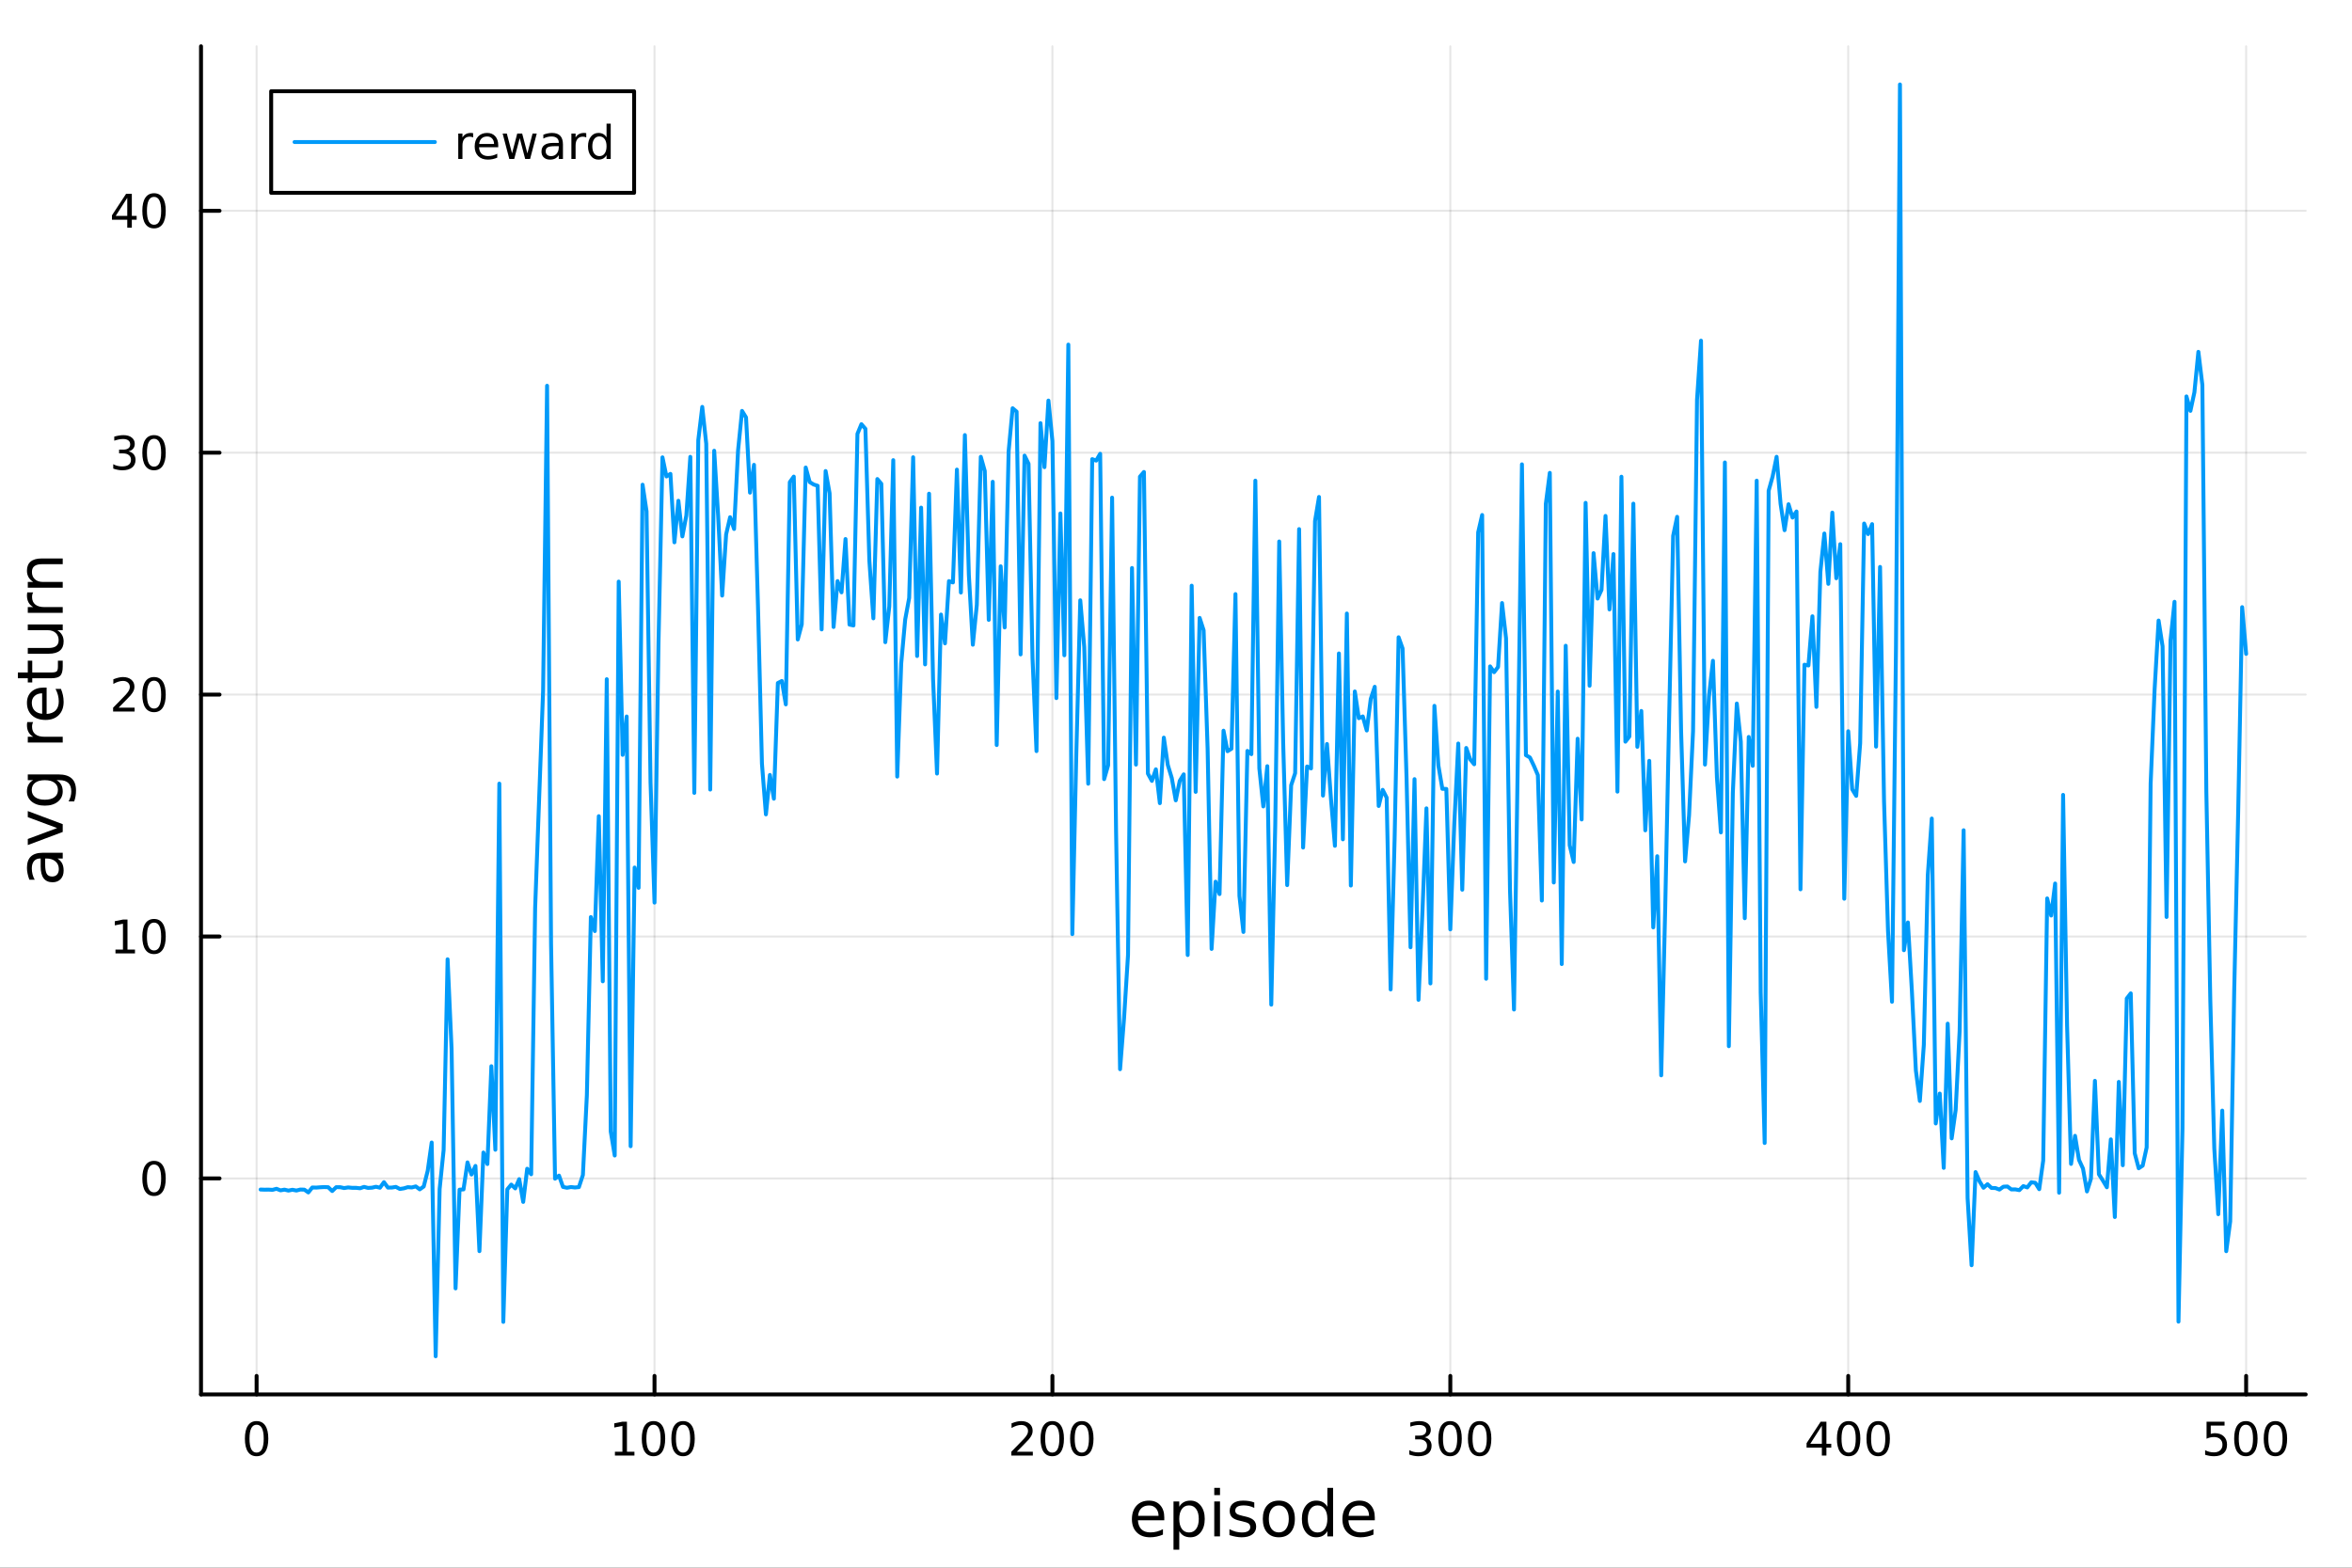 <svg xmlns="http://www.w3.org/2000/svg" xmlns:xlink="http://www.w3.org/1999/xlink" width="600" height="400" viewBox="0 0 2400 1600">
<rect x="0" y="0" width="2400" height="1600" fill="#333333" stroke="none"/>
<defs>
  <clipPath id="clip570">
    <rect x="0" y="0" width="2400" height="1600"></rect>
  </clipPath>
</defs>
<path clip-path="url(#clip570)" d="M0 1600 L2400 1600 L2400 0 L0 0  Z" fill="#ffffff" fill-rule="evenodd" fill-opacity="1"></path>
<defs>
  <clipPath id="clip571">
    <rect x="480" y="0" width="1681" height="1600"></rect>
  </clipPath>
</defs>
<path clip-path="url(#clip570)" d="M205.121 1423.18 L2352.76 1423.18 L2352.76 47.244 L205.121 47.244  Z" fill="#ffffff" fill-rule="evenodd" fill-opacity="1"></path>
<defs>
  <clipPath id="clip572">
    <rect x="205" y="47" width="2149" height="1377"></rect>
  </clipPath>
</defs>
<polyline clip-path="url(#clip572)" style="stroke:#000000; stroke-linecap:round; stroke-linejoin:round; stroke-width:2; stroke-opacity:0.1; fill:none" points="261.843,1423.18 261.843,47.244 "></polyline>
<polyline clip-path="url(#clip572)" style="stroke:#000000; stroke-linecap:round; stroke-linejoin:round; stroke-width:2; stroke-opacity:0.1; fill:none" points="667.869,1423.18 667.869,47.244 "></polyline>
<polyline clip-path="url(#clip572)" style="stroke:#000000; stroke-linecap:round; stroke-linejoin:round; stroke-width:2; stroke-opacity:0.1; fill:none" points="1073.9,1423.18 1073.9,47.244 "></polyline>
<polyline clip-path="url(#clip572)" style="stroke:#000000; stroke-linecap:round; stroke-linejoin:round; stroke-width:2; stroke-opacity:0.1; fill:none" points="1479.92,1423.18 1479.92,47.244 "></polyline>
<polyline clip-path="url(#clip572)" style="stroke:#000000; stroke-linecap:round; stroke-linejoin:round; stroke-width:2; stroke-opacity:0.1; fill:none" points="1885.95,1423.18 1885.95,47.244 "></polyline>
<polyline clip-path="url(#clip572)" style="stroke:#000000; stroke-linecap:round; stroke-linejoin:round; stroke-width:2; stroke-opacity:0.1; fill:none" points="2291.97,1423.18 2291.97,47.244 "></polyline>
<polyline clip-path="url(#clip570)" style="stroke:#000000; stroke-linecap:round; stroke-linejoin:round; stroke-width:4; stroke-opacity:1; fill:none" points="205.121,1423.18 2352.76,1423.18 "></polyline>
<polyline clip-path="url(#clip570)" style="stroke:#000000; stroke-linecap:round; stroke-linejoin:round; stroke-width:4; stroke-opacity:1; fill:none" points="261.843,1423.18 261.843,1404.28 "></polyline>
<polyline clip-path="url(#clip570)" style="stroke:#000000; stroke-linecap:round; stroke-linejoin:round; stroke-width:4; stroke-opacity:1; fill:none" points="667.869,1423.18 667.869,1404.28 "></polyline>
<polyline clip-path="url(#clip570)" style="stroke:#000000; stroke-linecap:round; stroke-linejoin:round; stroke-width:4; stroke-opacity:1; fill:none" points="1073.9,1423.18 1073.9,1404.28 "></polyline>
<polyline clip-path="url(#clip570)" style="stroke:#000000; stroke-linecap:round; stroke-linejoin:round; stroke-width:4; stroke-opacity:1; fill:none" points="1479.92,1423.18 1479.92,1404.28 "></polyline>
<polyline clip-path="url(#clip570)" style="stroke:#000000; stroke-linecap:round; stroke-linejoin:round; stroke-width:4; stroke-opacity:1; fill:none" points="1885.95,1423.18 1885.95,1404.28 "></polyline>
<polyline clip-path="url(#clip570)" style="stroke:#000000; stroke-linecap:round; stroke-linejoin:round; stroke-width:4; stroke-opacity:1; fill:none" points="2291.97,1423.18 2291.97,1404.28 "></polyline>
<path clip-path="url(#clip570)" d="M261.843 1454.1 Q258.232 1454.1 256.403 1457.66 Q254.598 1461.2 254.598 1468.33 Q254.598 1475.44 256.403 1479.01 Q258.232 1482.55 261.843 1482.55 Q265.477 1482.55 267.283 1479.01 Q269.111 1475.44 269.111 1468.33 Q269.111 1461.2 267.283 1457.66 Q265.477 1454.1 261.843 1454.1 M261.843 1450.39 Q267.653 1450.39 270.709 1455 Q273.787 1459.58 273.787 1468.33 Q273.787 1477.06 270.709 1481.67 Q267.653 1486.25 261.843 1486.25 Q256.033 1486.25 252.954 1481.67 Q249.898 1477.06 249.898 1468.33 Q249.898 1459.58 252.954 1455 Q256.033 1450.39 261.843 1450.39 Z" fill="#000000" fill-rule="nonzero" fill-opacity="1"></path><path clip-path="url(#clip570)" d="M627.476 1481.64 L635.115 1481.64 L635.115 1455.28 L626.804 1456.95 L626.804 1452.69 L635.068 1451.02 L639.744 1451.02 L639.744 1481.64 L647.383 1481.64 L647.383 1485.58 L627.476 1485.58 L627.476 1481.64 Z" fill="#000000" fill-rule="nonzero" fill-opacity="1"></path><path clip-path="url(#clip570)" d="M666.827 1454.1 Q663.216 1454.1 661.388 1457.66 Q659.582 1461.2 659.582 1468.33 Q659.582 1475.44 661.388 1479.01 Q663.216 1482.55 666.827 1482.55 Q670.462 1482.55 672.267 1479.01 Q674.096 1475.44 674.096 1468.33 Q674.096 1461.2 672.267 1457.66 Q670.462 1454.1 666.827 1454.1 M666.827 1450.39 Q672.638 1450.39 675.693 1455 Q678.772 1459.58 678.772 1468.33 Q678.772 1477.06 675.693 1481.67 Q672.638 1486.25 666.827 1486.25 Q661.017 1486.25 657.939 1481.67 Q654.883 1477.06 654.883 1468.33 Q654.883 1459.58 657.939 1455 Q661.017 1450.39 666.827 1450.39 Z" fill="#000000" fill-rule="nonzero" fill-opacity="1"></path><path clip-path="url(#clip570)" d="M696.989 1454.1 Q693.378 1454.1 691.549 1457.66 Q689.744 1461.2 689.744 1468.33 Q689.744 1475.44 691.549 1479.01 Q693.378 1482.55 696.989 1482.55 Q700.623 1482.55 702.429 1479.01 Q704.258 1475.44 704.258 1468.33 Q704.258 1461.2 702.429 1457.66 Q700.623 1454.1 696.989 1454.1 M696.989 1450.39 Q702.799 1450.39 705.855 1455 Q708.934 1459.58 708.934 1468.33 Q708.934 1477.06 705.855 1481.67 Q702.799 1486.25 696.989 1486.25 Q691.179 1486.25 688.1 1481.67 Q685.045 1477.06 685.045 1468.33 Q685.045 1459.58 688.1 1455 Q691.179 1450.39 696.989 1450.39 Z" fill="#000000" fill-rule="nonzero" fill-opacity="1"></path><path clip-path="url(#clip570)" d="M1037.59 1481.64 L1053.91 1481.64 L1053.91 1485.58 L1031.96 1485.58 L1031.96 1481.64 Q1034.62 1478.89 1039.21 1474.26 Q1043.81 1469.61 1044.99 1468.27 Q1047.24 1465.74 1048.12 1464.01 Q1049.02 1462.25 1049.02 1460.56 Q1049.02 1457.8 1047.08 1456.07 Q1045.16 1454.33 1042.06 1454.33 Q1039.86 1454.33 1037.4 1455.09 Q1034.97 1455.86 1032.19 1457.41 L1032.19 1452.69 Q1035.02 1451.55 1037.47 1450.97 Q1039.93 1450.39 1041.96 1450.39 Q1047.33 1450.39 1050.53 1453.08 Q1053.72 1455.77 1053.72 1460.26 Q1053.72 1462.39 1052.91 1464.31 Q1052.12 1466.2 1050.02 1468.8 Q1049.44 1469.47 1046.34 1472.69 Q1043.24 1475.88 1037.59 1481.64 Z" fill="#000000" fill-rule="nonzero" fill-opacity="1"></path><path clip-path="url(#clip570)" d="M1073.72 1454.1 Q1070.11 1454.1 1068.28 1457.66 Q1066.48 1461.2 1066.48 1468.33 Q1066.48 1475.44 1068.28 1479.01 Q1070.11 1482.55 1073.72 1482.55 Q1077.36 1482.55 1079.16 1479.01 Q1080.99 1475.44 1080.99 1468.33 Q1080.99 1461.2 1079.16 1457.66 Q1077.36 1454.1 1073.72 1454.1 M1073.72 1450.39 Q1079.53 1450.39 1082.59 1455 Q1085.67 1459.58 1085.67 1468.33 Q1085.67 1477.06 1082.59 1481.67 Q1079.53 1486.25 1073.72 1486.25 Q1067.91 1486.25 1064.83 1481.67 Q1061.78 1477.06 1061.78 1468.33 Q1061.78 1459.58 1064.83 1455 Q1067.91 1450.39 1073.72 1450.39 Z" fill="#000000" fill-rule="nonzero" fill-opacity="1"></path><path clip-path="url(#clip570)" d="M1103.88 1454.1 Q1100.27 1454.1 1098.44 1457.66 Q1096.64 1461.2 1096.64 1468.33 Q1096.64 1475.44 1098.44 1479.01 Q1100.27 1482.55 1103.88 1482.55 Q1107.52 1482.55 1109.32 1479.01 Q1111.15 1475.44 1111.15 1468.33 Q1111.15 1461.2 1109.32 1457.66 Q1107.52 1454.1 1103.88 1454.1 M1103.88 1450.39 Q1109.69 1450.39 1112.75 1455 Q1115.83 1459.58 1115.83 1468.33 Q1115.83 1477.06 1112.75 1481.67 Q1109.69 1486.25 1103.88 1486.25 Q1098.07 1486.25 1094.99 1481.67 Q1091.94 1477.06 1091.94 1468.33 Q1091.94 1459.58 1094.99 1455 Q1098.07 1450.39 1103.88 1450.39 Z" fill="#000000" fill-rule="nonzero" fill-opacity="1"></path><path clip-path="url(#clip570)" d="M1453.68 1466.95 Q1457.04 1467.66 1458.91 1469.93 Q1460.81 1472.2 1460.81 1475.53 Q1460.81 1480.65 1457.29 1483.45 Q1453.78 1486.25 1447.29 1486.25 Q1445.12 1486.25 1442.8 1485.81 Q1440.51 1485.39 1438.06 1484.54 L1438.06 1480.02 Q1440 1481.16 1442.32 1481.74 Q1444.63 1482.32 1447.16 1482.32 Q1451.55 1482.32 1453.85 1480.58 Q1456.16 1478.84 1456.16 1475.53 Q1456.16 1472.48 1454.01 1470.77 Q1451.88 1469.03 1448.06 1469.03 L1444.03 1469.03 L1444.03 1465.19 L1448.24 1465.19 Q1451.69 1465.19 1453.52 1463.82 Q1455.35 1462.43 1455.35 1459.84 Q1455.35 1457.18 1453.45 1455.77 Q1451.58 1454.33 1448.06 1454.33 Q1446.14 1454.33 1443.94 1454.75 Q1441.74 1455.16 1439.1 1456.04 L1439.1 1451.88 Q1441.76 1451.14 1444.08 1450.77 Q1446.41 1450.39 1448.47 1450.39 Q1453.8 1450.39 1456.9 1452.83 Q1460 1455.23 1460 1459.35 Q1460 1462.22 1458.36 1464.21 Q1456.72 1466.18 1453.68 1466.95 Z" fill="#000000" fill-rule="nonzero" fill-opacity="1"></path><path clip-path="url(#clip570)" d="M1479.68 1454.1 Q1476.07 1454.1 1474.24 1457.66 Q1472.43 1461.2 1472.43 1468.33 Q1472.43 1475.44 1474.24 1479.01 Q1476.07 1482.55 1479.68 1482.55 Q1483.31 1482.55 1485.12 1479.01 Q1486.95 1475.44 1486.95 1468.33 Q1486.95 1461.2 1485.12 1457.66 Q1483.31 1454.1 1479.68 1454.1 M1479.68 1450.39 Q1485.49 1450.39 1488.54 1455 Q1491.62 1459.58 1491.62 1468.33 Q1491.62 1477.06 1488.54 1481.67 Q1485.49 1486.25 1479.68 1486.25 Q1473.87 1486.25 1470.79 1481.67 Q1467.73 1477.06 1467.73 1468.33 Q1467.73 1459.58 1470.79 1455 Q1473.87 1450.39 1479.68 1450.39 Z" fill="#000000" fill-rule="nonzero" fill-opacity="1"></path><path clip-path="url(#clip570)" d="M1509.84 1454.1 Q1506.23 1454.1 1504.4 1457.66 Q1502.59 1461.2 1502.59 1468.33 Q1502.59 1475.44 1504.4 1479.01 Q1506.23 1482.55 1509.84 1482.55 Q1513.47 1482.55 1515.28 1479.01 Q1517.11 1475.44 1517.11 1468.33 Q1517.11 1461.2 1515.28 1457.66 Q1513.47 1454.1 1509.84 1454.1 M1509.84 1450.39 Q1515.65 1450.39 1518.71 1455 Q1521.78 1459.58 1521.78 1468.33 Q1521.78 1477.06 1518.71 1481.67 Q1515.65 1486.25 1509.84 1486.25 Q1504.03 1486.25 1500.95 1481.67 Q1497.9 1477.06 1497.9 1468.33 Q1497.9 1459.58 1500.95 1455 Q1504.03 1450.39 1509.84 1450.39 Z" fill="#000000" fill-rule="nonzero" fill-opacity="1"></path><path clip-path="url(#clip570)" d="M1859.04 1455.09 L1847.23 1473.54 L1859.04 1473.54 L1859.04 1455.09 M1857.81 1451.02 L1863.69 1451.02 L1863.69 1473.54 L1868.62 1473.54 L1868.62 1477.43 L1863.69 1477.43 L1863.69 1485.58 L1859.04 1485.58 L1859.04 1477.43 L1843.44 1477.43 L1843.44 1472.92 L1857.81 1451.02 Z" fill="#000000" fill-rule="nonzero" fill-opacity="1"></path><path clip-path="url(#clip570)" d="M1886.35 1454.1 Q1882.74 1454.1 1880.91 1457.66 Q1879.11 1461.2 1879.11 1468.33 Q1879.11 1475.44 1880.91 1479.01 Q1882.74 1482.55 1886.35 1482.55 Q1889.99 1482.55 1891.79 1479.01 Q1893.62 1475.44 1893.62 1468.33 Q1893.62 1461.2 1891.79 1457.66 Q1889.99 1454.1 1886.35 1454.1 M1886.35 1450.39 Q1892.16 1450.39 1895.22 1455 Q1898.3 1459.58 1898.3 1468.33 Q1898.3 1477.06 1895.22 1481.67 Q1892.16 1486.25 1886.35 1486.25 Q1880.54 1486.25 1877.46 1481.67 Q1874.41 1477.06 1874.41 1468.33 Q1874.41 1459.58 1877.46 1455 Q1880.54 1450.39 1886.35 1450.39 Z" fill="#000000" fill-rule="nonzero" fill-opacity="1"></path><path clip-path="url(#clip570)" d="M1916.51 1454.1 Q1912.9 1454.1 1911.07 1457.66 Q1909.27 1461.2 1909.27 1468.33 Q1909.27 1475.44 1911.07 1479.01 Q1912.9 1482.55 1916.51 1482.55 Q1920.15 1482.55 1921.95 1479.01 Q1923.78 1475.44 1923.78 1468.33 Q1923.78 1461.2 1921.95 1457.66 Q1920.15 1454.1 1916.51 1454.1 M1916.51 1450.39 Q1922.32 1450.39 1925.38 1455 Q1928.46 1459.58 1928.46 1468.33 Q1928.46 1477.06 1925.38 1481.67 Q1922.32 1486.25 1916.51 1486.25 Q1910.7 1486.25 1907.63 1481.67 Q1904.57 1477.06 1904.57 1468.33 Q1904.57 1459.58 1907.63 1455 Q1910.7 1450.39 1916.51 1450.39 Z" fill="#000000" fill-rule="nonzero" fill-opacity="1"></path><path clip-path="url(#clip570)" d="M2251.59 1451.02 L2269.95 1451.02 L2269.95 1454.96 L2255.87 1454.96 L2255.87 1463.43 Q2256.89 1463.08 2257.91 1462.92 Q2258.93 1462.73 2259.95 1462.73 Q2265.74 1462.73 2269.12 1465.9 Q2272.49 1469.08 2272.49 1474.49 Q2272.49 1480.07 2269.02 1483.17 Q2265.55 1486.25 2259.23 1486.25 Q2257.05 1486.25 2254.79 1485.88 Q2252.54 1485.51 2250.13 1484.77 L2250.13 1480.07 Q2252.22 1481.2 2254.44 1481.76 Q2256.66 1482.32 2259.14 1482.32 Q2263.14 1482.32 2265.48 1480.21 Q2267.82 1478.1 2267.82 1474.49 Q2267.82 1470.88 2265.48 1468.77 Q2263.14 1466.67 2259.14 1466.67 Q2257.26 1466.67 2255.39 1467.08 Q2253.54 1467.5 2251.59 1468.38 L2251.59 1451.02 Z" fill="#000000" fill-rule="nonzero" fill-opacity="1"></path><path clip-path="url(#clip570)" d="M2291.71 1454.1 Q2288.1 1454.1 2286.27 1457.66 Q2284.46 1461.2 2284.46 1468.33 Q2284.46 1475.44 2286.27 1479.01 Q2288.1 1482.55 2291.71 1482.55 Q2295.34 1482.55 2297.15 1479.01 Q2298.98 1475.44 2298.98 1468.33 Q2298.98 1461.2 2297.15 1457.66 Q2295.34 1454.1 2291.71 1454.1 M2291.71 1450.39 Q2297.52 1450.39 2300.57 1455 Q2303.65 1459.58 2303.65 1468.33 Q2303.65 1477.06 2300.57 1481.67 Q2297.52 1486.25 2291.71 1486.25 Q2285.9 1486.25 2282.82 1481.67 Q2279.76 1477.06 2279.76 1468.33 Q2279.76 1459.58 2282.82 1455 Q2285.9 1450.39 2291.71 1450.39 Z" fill="#000000" fill-rule="nonzero" fill-opacity="1"></path><path clip-path="url(#clip570)" d="M2321.87 1454.1 Q2318.26 1454.1 2316.43 1457.66 Q2314.62 1461.2 2314.62 1468.33 Q2314.62 1475.44 2316.43 1479.01 Q2318.26 1482.55 2321.87 1482.55 Q2325.5 1482.55 2327.31 1479.01 Q2329.14 1475.44 2329.14 1468.33 Q2329.14 1461.2 2327.31 1457.66 Q2325.5 1454.1 2321.87 1454.1 M2321.87 1450.39 Q2327.68 1450.39 2330.74 1455 Q2333.81 1459.58 2333.81 1468.33 Q2333.81 1477.06 2330.74 1481.67 Q2327.68 1486.25 2321.87 1486.25 Q2316.06 1486.25 2312.98 1481.67 Q2309.93 1477.06 2309.93 1468.33 Q2309.93 1459.58 2312.98 1455 Q2316.06 1450.39 2321.87 1450.39 Z" fill="#000000" fill-rule="nonzero" fill-opacity="1"></path><path clip-path="url(#clip570)" d="M1188.05 1548.76 L1188.05 1551.62 L1161.13 1551.62 Q1161.51 1557.67 1164.75 1560.85 Q1168.03 1564 1173.86 1564 Q1177.23 1564 1180.38 1563.17 Q1183.56 1562.35 1186.68 1560.69 L1186.68 1566.23 Q1183.53 1567.57 1180.22 1568.27 Q1176.91 1568.97 1173.51 1568.97 Q1164.98 1568.97 1159.98 1564 Q1155.01 1559.04 1155.01 1550.57 Q1155.01 1541.82 1159.72 1536.69 Q1164.47 1531.54 1172.49 1531.54 Q1179.68 1531.54 1183.85 1536.18 Q1188.05 1540.8 1188.05 1548.76 M1182.2 1547.04 Q1182.13 1542.23 1179.49 1539.37 Q1176.88 1536.5 1172.55 1536.5 Q1167.65 1536.5 1164.69 1539.27 Q1161.76 1542.04 1161.32 1547.07 L1182.2 1547.04 Z" fill="#000000" fill-rule="nonzero" fill-opacity="1"></path><path clip-path="url(#clip570)" d="M1203.33 1562.7 L1203.33 1581.6 L1197.44 1581.6 L1197.44 1532.4 L1203.33 1532.4 L1203.33 1537.81 Q1205.18 1534.62 1207.98 1533.1 Q1210.81 1531.54 1214.72 1531.54 Q1221.22 1531.54 1225.26 1536.69 Q1229.33 1541.85 1229.33 1550.25 Q1229.33 1558.65 1225.26 1563.81 Q1221.22 1568.97 1214.72 1568.97 Q1210.81 1568.97 1207.98 1567.44 Q1205.18 1565.88 1203.33 1562.7 M1223.25 1550.25 Q1223.25 1543.79 1220.58 1540.13 Q1217.94 1536.44 1213.29 1536.44 Q1208.65 1536.44 1205.97 1540.13 Q1203.33 1543.79 1203.33 1550.25 Q1203.33 1556.71 1205.97 1560.4 Q1208.65 1564.07 1213.29 1564.07 Q1217.94 1564.07 1220.58 1560.4 Q1223.25 1556.71 1223.25 1550.25 Z" fill="#000000" fill-rule="nonzero" fill-opacity="1"></path><path clip-path="url(#clip570)" d="M1239.04 1532.4 L1244.9 1532.4 L1244.9 1568.04 L1239.04 1568.04 L1239.04 1532.4 M1239.04 1518.52 L1244.9 1518.52 L1244.9 1525.93 L1239.04 1525.93 L1239.04 1518.52 Z" fill="#000000" fill-rule="nonzero" fill-opacity="1"></path><path clip-path="url(#clip570)" d="M1279.88 1533.45 L1279.88 1538.98 Q1277.39 1537.71 1274.72 1537.07 Q1272.05 1536.44 1269.18 1536.44 Q1264.82 1536.44 1262.63 1537.77 Q1260.46 1539.11 1260.46 1541.79 Q1260.46 1543.82 1262.02 1545 Q1263.58 1546.15 1268.29 1547.2 L1270.3 1547.64 Q1276.54 1548.98 1279.15 1551.43 Q1281.79 1553.85 1281.79 1558.21 Q1281.79 1563.17 1277.84 1566.07 Q1273.93 1568.97 1267.05 1568.97 Q1264.19 1568.97 1261.07 1568.39 Q1257.98 1567.85 1254.54 1566.74 L1254.54 1560.69 Q1257.79 1562.38 1260.94 1563.24 Q1264.09 1564.07 1267.18 1564.07 Q1271.32 1564.07 1273.54 1562.66 Q1275.77 1561.23 1275.77 1558.65 Q1275.77 1556.27 1274.15 1554.99 Q1272.56 1553.72 1267.11 1552.54 L1265.08 1552.07 Q1259.63 1550.92 1257.22 1548.56 Q1254.8 1546.18 1254.8 1542.04 Q1254.8 1537.01 1258.36 1534.27 Q1261.93 1531.54 1268.48 1531.54 Q1271.73 1531.54 1274.59 1532.01 Q1277.46 1532.49 1279.88 1533.45 Z" fill="#000000" fill-rule="nonzero" fill-opacity="1"></path><path clip-path="url(#clip570)" d="M1304.93 1536.5 Q1300.22 1536.5 1297.48 1540.19 Q1294.74 1543.85 1294.74 1550.25 Q1294.74 1556.65 1297.45 1560.34 Q1300.18 1564 1304.93 1564 Q1309.61 1564 1312.34 1560.31 Q1315.08 1556.62 1315.08 1550.25 Q1315.08 1543.92 1312.34 1540.23 Q1309.61 1536.5 1304.93 1536.5 M1304.93 1531.54 Q1312.57 1531.54 1316.93 1536.5 Q1321.29 1541.47 1321.29 1550.25 Q1321.29 1559 1316.93 1564 Q1312.57 1568.97 1304.93 1568.97 Q1297.26 1568.97 1292.9 1564 Q1288.57 1559 1288.57 1550.25 Q1288.57 1541.47 1292.9 1536.5 Q1297.26 1531.54 1304.93 1531.54 Z" fill="#000000" fill-rule="nonzero" fill-opacity="1"></path><path clip-path="url(#clip570)" d="M1354.45 1537.81 L1354.45 1518.52 L1360.31 1518.52 L1360.31 1568.04 L1354.45 1568.04 L1354.45 1562.7 Q1352.61 1565.88 1349.77 1567.44 Q1346.97 1568.97 1343.03 1568.97 Q1336.56 1568.97 1332.49 1563.81 Q1328.45 1558.65 1328.45 1550.25 Q1328.45 1541.85 1332.49 1536.69 Q1336.56 1531.54 1343.03 1531.54 Q1346.97 1531.54 1349.77 1533.1 Q1352.61 1534.62 1354.45 1537.81 M1334.5 1550.25 Q1334.5 1556.71 1337.14 1560.4 Q1339.81 1564.07 1344.46 1564.07 Q1349.1 1564.07 1351.78 1560.4 Q1354.45 1556.71 1354.45 1550.25 Q1354.45 1543.79 1351.78 1540.13 Q1349.1 1536.44 1344.46 1536.44 Q1339.81 1536.44 1337.14 1540.13 Q1334.5 1543.79 1334.5 1550.25 Z" fill="#000000" fill-rule="nonzero" fill-opacity="1"></path><path clip-path="url(#clip570)" d="M1402.86 1548.76 L1402.86 1551.62 L1375.94 1551.62 Q1376.32 1557.67 1379.56 1560.85 Q1382.84 1564 1388.67 1564 Q1392.04 1564 1395.19 1563.17 Q1398.38 1562.35 1401.49 1560.69 L1401.49 1566.23 Q1398.34 1567.57 1395.03 1568.27 Q1391.72 1568.97 1388.32 1568.97 Q1379.79 1568.97 1374.79 1564 Q1369.82 1559.04 1369.82 1550.57 Q1369.82 1541.82 1374.54 1536.69 Q1379.28 1531.54 1387.3 1531.54 Q1394.49 1531.54 1398.66 1536.18 Q1402.86 1540.8 1402.86 1548.76 M1397.01 1547.04 Q1396.94 1542.23 1394.3 1539.37 Q1391.69 1536.5 1387.36 1536.5 Q1382.46 1536.5 1379.5 1539.27 Q1376.57 1542.04 1376.13 1547.07 L1397.01 1547.04 Z" fill="#000000" fill-rule="nonzero" fill-opacity="1"></path><polyline clip-path="url(#clip572)" style="stroke:#000000; stroke-linecap:round; stroke-linejoin:round; stroke-width:2; stroke-opacity:0.1; fill:none" points="205.121,1202.7 2352.76,1202.7 "></polyline>
<polyline clip-path="url(#clip572)" style="stroke:#000000; stroke-linecap:round; stroke-linejoin:round; stroke-width:2; stroke-opacity:0.1; fill:none" points="205.121,955.806 2352.76,955.806 "></polyline>
<polyline clip-path="url(#clip572)" style="stroke:#000000; stroke-linecap:round; stroke-linejoin:round; stroke-width:2; stroke-opacity:0.1; fill:none" points="205.121,708.913 2352.76,708.913 "></polyline>
<polyline clip-path="url(#clip572)" style="stroke:#000000; stroke-linecap:round; stroke-linejoin:round; stroke-width:2; stroke-opacity:0.1; fill:none" points="205.121,462.021 2352.76,462.021 "></polyline>
<polyline clip-path="url(#clip572)" style="stroke:#000000; stroke-linecap:round; stroke-linejoin:round; stroke-width:2; stroke-opacity:0.1; fill:none" points="205.121,215.128 2352.76,215.128 "></polyline>
<polyline clip-path="url(#clip570)" style="stroke:#000000; stroke-linecap:round; stroke-linejoin:round; stroke-width:4; stroke-opacity:1; fill:none" points="205.121,1423.18 205.121,47.244 "></polyline>
<polyline clip-path="url(#clip570)" style="stroke:#000000; stroke-linecap:round; stroke-linejoin:round; stroke-width:4; stroke-opacity:1; fill:none" points="205.121,1202.7 224.019,1202.7 "></polyline>
<polyline clip-path="url(#clip570)" style="stroke:#000000; stroke-linecap:round; stroke-linejoin:round; stroke-width:4; stroke-opacity:1; fill:none" points="205.121,955.806 224.019,955.806 "></polyline>
<polyline clip-path="url(#clip570)" style="stroke:#000000; stroke-linecap:round; stroke-linejoin:round; stroke-width:4; stroke-opacity:1; fill:none" points="205.121,708.913 224.019,708.913 "></polyline>
<polyline clip-path="url(#clip570)" style="stroke:#000000; stroke-linecap:round; stroke-linejoin:round; stroke-width:4; stroke-opacity:1; fill:none" points="205.121,462.021 224.019,462.021 "></polyline>
<polyline clip-path="url(#clip570)" style="stroke:#000000; stroke-linecap:round; stroke-linejoin:round; stroke-width:4; stroke-opacity:1; fill:none" points="205.121,215.128 224.019,215.128 "></polyline>
<path clip-path="url(#clip570)" d="M157.177 1188.5 Q153.566 1188.5 151.737 1192.06 Q149.931 1195.6 149.931 1202.73 Q149.931 1209.84 151.737 1213.4 Q153.566 1216.95 157.177 1216.95 Q160.811 1216.95 162.616 1213.4 Q164.445 1209.84 164.445 1202.73 Q164.445 1195.6 162.616 1192.06 Q160.811 1188.5 157.177 1188.5 M157.177 1184.79 Q162.987 1184.79 166.042 1189.4 Q169.121 1193.98 169.121 1202.73 Q169.121 1211.46 166.042 1216.07 Q162.987 1220.65 157.177 1220.65 Q151.366 1220.65 148.288 1216.07 Q145.232 1211.46 145.232 1202.73 Q145.232 1193.98 148.288 1189.4 Q151.366 1184.79 157.177 1184.79 Z" fill="#000000" fill-rule="nonzero" fill-opacity="1"></path><path clip-path="url(#clip570)" d="M117.825 969.151 L125.464 969.151 L125.464 942.785 L117.154 944.452 L117.154 940.193 L125.418 938.526 L130.093 938.526 L130.093 969.151 L137.732 969.151 L137.732 973.086 L117.825 973.086 L117.825 969.151 Z" fill="#000000" fill-rule="nonzero" fill-opacity="1"></path><path clip-path="url(#clip570)" d="M157.177 941.605 Q153.566 941.605 151.737 945.17 Q149.931 948.711 149.931 955.841 Q149.931 962.947 151.737 966.512 Q153.566 970.054 157.177 970.054 Q160.811 970.054 162.616 966.512 Q164.445 962.947 164.445 955.841 Q164.445 948.711 162.616 945.17 Q160.811 941.605 157.177 941.605 M157.177 937.901 Q162.987 937.901 166.042 942.508 Q169.121 947.091 169.121 955.841 Q169.121 964.568 166.042 969.174 Q162.987 973.757 157.177 973.757 Q151.366 973.757 148.288 969.174 Q145.232 964.568 145.232 955.841 Q145.232 947.091 148.288 942.508 Q151.366 937.901 157.177 937.901 Z" fill="#000000" fill-rule="nonzero" fill-opacity="1"></path><path clip-path="url(#clip570)" d="M121.043 722.258 L137.362 722.258 L137.362 726.193 L115.418 726.193 L115.418 722.258 Q118.08 719.504 122.663 714.874 Q127.269 710.221 128.45 708.879 Q130.695 706.356 131.575 704.619 Q132.478 702.86 132.478 701.17 Q132.478 698.416 130.533 696.68 Q128.612 694.944 125.51 694.944 Q123.311 694.944 120.857 695.708 Q118.427 696.471 115.649 698.022 L115.649 693.3 Q118.473 692.166 120.927 691.587 Q123.38 691.008 125.418 691.008 Q130.788 691.008 133.982 693.694 Q137.177 696.379 137.177 700.87 Q137.177 702.999 136.367 704.92 Q135.579 706.819 133.473 709.411 Q132.894 710.082 129.792 713.3 Q126.691 716.494 121.043 722.258 Z" fill="#000000" fill-rule="nonzero" fill-opacity="1"></path><path clip-path="url(#clip570)" d="M157.177 694.712 Q153.566 694.712 151.737 698.277 Q149.931 701.819 149.931 708.948 Q149.931 716.055 151.737 719.619 Q153.566 723.161 157.177 723.161 Q160.811 723.161 162.616 719.619 Q164.445 716.055 164.445 708.948 Q164.445 701.819 162.616 698.277 Q160.811 694.712 157.177 694.712 M157.177 691.008 Q162.987 691.008 166.042 695.615 Q169.121 700.198 169.121 708.948 Q169.121 717.675 166.042 722.281 Q162.987 726.865 157.177 726.865 Q151.366 726.865 148.288 722.281 Q145.232 717.675 145.232 708.948 Q145.232 700.198 148.288 695.615 Q151.366 691.008 157.177 691.008 Z" fill="#000000" fill-rule="nonzero" fill-opacity="1"></path><path clip-path="url(#clip570)" d="M131.181 460.667 Q134.538 461.384 136.413 463.653 Q138.311 465.921 138.311 469.255 Q138.311 474.37 134.792 477.171 Q131.274 479.972 124.793 479.972 Q122.617 479.972 120.302 479.532 Q118.01 479.116 115.556 478.259 L115.556 473.745 Q117.501 474.88 119.816 475.458 Q122.13 476.037 124.654 476.037 Q129.052 476.037 131.343 474.301 Q133.658 472.565 133.658 469.255 Q133.658 466.199 131.505 464.486 Q129.376 462.75 125.556 462.75 L121.529 462.75 L121.529 458.907 L125.742 458.907 Q129.191 458.907 131.019 457.542 Q132.848 456.153 132.848 453.56 Q132.848 450.898 130.95 449.486 Q129.075 448.051 125.556 448.051 Q123.635 448.051 121.436 448.468 Q119.237 448.884 116.598 449.764 L116.598 445.597 Q119.26 444.857 121.575 444.486 Q123.913 444.116 125.973 444.116 Q131.297 444.116 134.399 446.546 Q137.501 448.954 137.501 453.074 Q137.501 455.944 135.857 457.935 Q134.214 459.903 131.181 460.667 Z" fill="#000000" fill-rule="nonzero" fill-opacity="1"></path><path clip-path="url(#clip570)" d="M157.177 447.819 Q153.566 447.819 151.737 451.384 Q149.931 454.926 149.931 462.056 Q149.931 469.162 151.737 472.727 Q153.566 476.268 157.177 476.268 Q160.811 476.268 162.616 472.727 Q164.445 469.162 164.445 462.056 Q164.445 454.926 162.616 451.384 Q160.811 447.819 157.177 447.819 M157.177 444.116 Q162.987 444.116 166.042 448.722 Q169.121 453.306 169.121 462.056 Q169.121 470.782 166.042 475.389 Q162.987 479.972 157.177 479.972 Q151.366 479.972 148.288 475.389 Q145.232 470.782 145.232 462.056 Q145.232 453.306 148.288 448.722 Q151.366 444.116 157.177 444.116 Z" fill="#000000" fill-rule="nonzero" fill-opacity="1"></path><path clip-path="url(#clip570)" d="M129.862 201.922 L118.056 220.371 L129.862 220.371 L129.862 201.922 M128.635 197.848 L134.515 197.848 L134.515 220.371 L139.445 220.371 L139.445 224.26 L134.515 224.26 L134.515 232.408 L129.862 232.408 L129.862 224.26 L114.26 224.26 L114.26 219.746 L128.635 197.848 Z" fill="#000000" fill-rule="nonzero" fill-opacity="1"></path><path clip-path="url(#clip570)" d="M157.177 200.927 Q153.566 200.927 151.737 204.492 Q149.931 208.033 149.931 215.163 Q149.931 222.269 151.737 225.834 Q153.566 229.376 157.177 229.376 Q160.811 229.376 162.616 225.834 Q164.445 222.269 164.445 215.163 Q164.445 208.033 162.616 204.492 Q160.811 200.927 157.177 200.927 M157.177 197.223 Q162.987 197.223 166.042 201.83 Q169.121 206.413 169.121 215.163 Q169.121 223.89 166.042 228.496 Q162.987 233.079 157.177 233.079 Q151.366 233.079 148.288 228.496 Q145.232 223.89 145.232 215.163 Q145.232 206.413 148.288 201.83 Q151.366 197.223 157.177 197.223 Z" fill="#000000" fill-rule="nonzero" fill-opacity="1"></path><path clip-path="url(#clip570)" d="M46.085 882.021 Q46.085 889.119 47.708 891.856 Q49.331 894.593 53.246 894.593 Q56.365 894.593 58.211 892.556 Q60.026 890.487 60.026 886.955 Q60.026 882.085 56.588 879.157 Q53.119 876.196 47.39 876.196 L46.085 876.196 L46.085 882.021 M43.666 870.34 L64.004 870.34 L64.004 876.196 L58.593 876.196 Q61.84 878.202 63.399 881.194 Q64.927 884.185 64.927 888.514 Q64.927 893.989 61.872 897.235 Q58.784 900.45 53.628 900.45 Q47.612 900.45 44.557 896.439 Q41.501 892.397 41.501 884.408 L41.501 876.196 L40.928 876.196 Q36.886 876.196 34.69 878.87 Q32.462 881.512 32.462 886.318 Q32.462 889.373 33.194 892.27 Q33.926 895.166 35.39 897.84 L29.98 897.84 Q28.738 894.625 28.133 891.601 Q27.497 888.578 27.497 885.713 Q27.497 877.979 31.507 874.159 Q35.518 870.34 43.666 870.34 Z" fill="#000000" fill-rule="nonzero" fill-opacity="1"></path><path clip-path="url(#clip570)" d="M28.356 862.478 L28.356 856.272 L58.275 845.132 L28.356 833.992 L28.356 827.785 L64.004 841.153 L64.004 849.11 L28.356 862.478 Z" fill="#000000" fill-rule="nonzero" fill-opacity="1"></path><path clip-path="url(#clip570)" d="M45.766 796.243 Q39.401 796.243 35.9 798.885 Q32.398 801.495 32.398 806.237 Q32.398 810.948 35.9 813.59 Q39.401 816.2 45.766 816.2 Q52.1 816.2 55.601 813.59 Q59.103 810.948 59.103 806.237 Q59.103 801.495 55.601 798.885 Q52.1 796.243 45.766 796.243 M59.58 790.387 Q68.683 790.387 73.107 794.429 Q77.563 798.471 77.563 806.81 Q77.563 809.898 77.086 812.635 Q76.64 815.372 75.685 817.95 L69.988 817.95 Q71.388 815.372 72.057 812.858 Q72.725 810.343 72.725 807.733 Q72.725 801.972 69.701 799.108 Q66.71 796.243 60.63 796.243 L57.734 796.243 Q60.885 798.057 62.445 800.89 Q64.004 803.723 64.004 807.67 Q64.004 814.226 59.007 818.237 Q54.01 822.247 45.766 822.247 Q37.491 822.247 32.494 818.237 Q27.497 814.226 27.497 807.67 Q27.497 803.723 29.056 800.89 Q30.616 798.057 33.767 796.243 L28.356 796.243 L28.356 790.387 L59.58 790.387 Z" fill="#000000" fill-rule="nonzero" fill-opacity="1"></path><path clip-path="url(#clip570)" d="M33.831 736.947 Q33.258 737.933 33.003 739.111 Q32.717 740.257 32.717 741.657 Q32.717 746.622 35.963 749.296 Q39.178 751.938 45.225 751.938 L64.004 751.938 L64.004 757.826 L28.356 757.826 L28.356 751.938 L33.894 751.938 Q30.648 750.092 29.088 747.132 Q27.497 744.172 27.497 739.939 Q27.497 739.334 27.592 738.602 Q27.656 737.87 27.815 736.978 L33.831 736.947 Z" fill="#000000" fill-rule="nonzero" fill-opacity="1"></path><path clip-path="url(#clip570)" d="M44.716 701.744 L47.581 701.744 L47.581 728.671 Q53.628 728.289 56.811 725.043 Q59.962 721.764 59.962 715.94 Q59.962 712.566 59.134 709.415 Q58.307 706.232 56.652 703.113 L62.19 703.113 Q63.527 706.264 64.227 709.574 Q64.927 712.884 64.927 716.29 Q64.927 724.82 59.962 729.817 Q54.997 734.782 46.53 734.782 Q37.777 734.782 32.653 730.072 Q27.497 725.329 27.497 717.308 Q27.497 710.115 32.144 705.946 Q36.759 701.744 44.716 701.744 M42.997 707.601 Q38.191 707.664 35.327 710.306 Q32.462 712.916 32.462 717.245 Q32.462 722.146 35.231 725.106 Q38 728.035 43.029 728.48 L42.997 707.601 Z" fill="#000000" fill-rule="nonzero" fill-opacity="1"></path><path clip-path="url(#clip570)" d="M18.235 686.339 L28.356 686.339 L28.356 674.276 L32.908 674.276 L32.908 686.339 L52.259 686.339 Q56.62 686.339 57.861 685.162 Q59.103 683.952 59.103 680.292 L59.103 674.276 L64.004 674.276 L64.004 680.292 Q64.004 687.071 61.49 689.649 Q58.943 692.228 52.259 692.228 L32.908 692.228 L32.908 696.524 L28.356 696.524 L28.356 692.228 L18.235 692.228 L18.235 686.339 Z" fill="#000000" fill-rule="nonzero" fill-opacity="1"></path><path clip-path="url(#clip570)" d="M49.936 667.178 L28.356 667.178 L28.356 661.322 L49.713 661.322 Q54.774 661.322 57.32 659.349 Q59.835 657.375 59.835 653.429 Q59.835 648.686 56.811 645.949 Q53.787 643.18 48.567 643.18 L28.356 643.18 L28.356 637.323 L64.004 637.323 L64.004 643.18 L58.53 643.18 Q61.776 645.312 63.368 648.145 Q64.927 650.946 64.927 654.67 Q64.927 660.813 61.108 663.996 Q57.288 667.178 49.936 667.178 M27.497 652.442 L27.497 652.442 Z" fill="#000000" fill-rule="nonzero" fill-opacity="1"></path><path clip-path="url(#clip570)" d="M33.831 604.604 Q33.258 605.59 33.003 606.768 Q32.717 607.914 32.717 609.314 Q32.717 614.279 35.963 616.953 Q39.178 619.595 45.225 619.595 L64.004 619.595 L64.004 625.483 L28.356 625.483 L28.356 619.595 L33.894 619.595 Q30.648 617.749 29.088 614.789 Q27.497 611.829 27.497 607.595 Q27.497 606.991 27.592 606.259 Q27.656 605.527 27.815 604.635 L33.831 604.604 Z" fill="#000000" fill-rule="nonzero" fill-opacity="1"></path><path clip-path="url(#clip570)" d="M42.488 569.974 L64.004 569.974 L64.004 575.831 L42.679 575.831 Q37.618 575.831 35.104 577.804 Q32.589 579.777 32.589 583.724 Q32.589 588.467 35.613 591.204 Q38.637 593.941 43.857 593.941 L64.004 593.941 L64.004 599.829 L28.356 599.829 L28.356 593.941 L33.894 593.941 Q30.68 591.84 29.088 589.008 Q27.497 586.143 27.497 582.419 Q27.497 576.276 31.316 573.125 Q35.104 569.974 42.488 569.974 Z" fill="#000000" fill-rule="nonzero" fill-opacity="1"></path><polyline clip-path="url(#clip572)" style="stroke:#009af9; stroke-linecap:round; stroke-linejoin:round; stroke-width:4; stroke-opacity:1; fill:none" points="265.903,1214.06 269.963,1214.21 274.024,1214.15 278.084,1214.37 282.144,1213.29 286.204,1214.89 290.265,1214.16 294.325,1215.13 298.385,1214.29 302.445,1215.07 306.506,1214.06 310.566,1214.17 314.626,1217 318.687,1211.96 322.747,1212.06 326.807,1211.74 330.867,1211.52 334.928,1211.7 338.988,1215.58 343.048,1211.66 347.108,1211.67 351.169,1212.56 355.229,1211.9 359.289,1212.31 363.349,1212.31 367.41,1212.77 371.47,1211.34 375.53,1212.4 379.59,1212.16 383.651,1211.2 387.711,1212.2 391.771,1206.54 395.831,1212.07 399.892,1212.01 403.952,1211.35 408.012,1213.48 412.073,1212.85 416.133,1211.62 420.193,1211.93 424.253,1210.86 428.314,1213.86 432.374,1210.97 436.434,1194.93 440.494,1166.06 444.555,1384.24 448.615,1213.45 452.675,1173.76 456.735,979.065 460.796,1070.45 464.856,1314.95 468.916,1214.2 472.976,1213.91 477.037,1186.35 481.097,1198.73 485.157,1189.96 489.217,1276.95 493.278,1176.28 497.338,1188.05 501.398,1088.2 505.459,1173.47 509.519,799.771 513.579,1349.11 517.639,1213.9 521.7,1209.02 525.76,1212.9 529.82,1203.46 533.88,1226.69 537.941,1192.83 542.001,1198.49 546.061,926.622 550.121,815.544 554.182,705.09 558.242,393.708 562.302,962.999 566.362,1202.97 570.423,1199.84 574.483,1211.38 578.543,1212.24 582.604,1211.5 586.664,1211.96 590.724,1211.57 594.784,1199.26 598.845,1117.84 602.905,935.965 606.965,950.292 611.025,833.006 615.086,1001.55 619.146,693.201 623.206,1154.78 627.266,1179.33 631.327,593.595 635.387,770.406 639.447,731.284 643.507,1169.84 647.568,885.42 651.628,906.135 655.688,494.692 659.748,521.833 663.809,798.548 667.869,921.195 671.929,656.386 675.99,466.775 680.05,486.279 684.11,483.648 688.17,553.5 692.231,511.093 696.291,547.479 700.351,526.101 704.411,466.269 708.472,809.217 712.532,449.274 716.592,415.273 720.652,452.939 724.713,805.857 728.773,460.015 732.833,526.768 736.893,607.845 740.954,545.392 745.014,527.863 749.074,539.888 753.135,459.633 757.195,419.385 761.255,425.996 765.315,502.814 769.376,474.404 773.436,618.316 777.496,779.364 781.556,831.159 785.617,790.927 789.677,815.146 793.737,697.108 797.797,695.021 801.858,718.897 805.918,492.073 809.978,486.428 814.038,652.659 818.099,637.251 822.159,477.166 826.219,492.004 830.279,494.49 834.34,495.798 838.4,642.397 842.46,480.752 846.521,503.451 850.581,639.901 854.641,593.074 858.701,604.548 862.762,550.16 866.822,637.472 870.882,638.362 874.942,442.776 879.003,432.926 883.063,437.645 887.123,572.489 891.183,631.075 895.244,488.921 899.304,493.737 903.364,655.423 907.424,619.02 911.485,469.647 915.545,792.602 919.605,677.246 923.666,632.279 927.726,610.284 931.786,466.685 935.846,669.53 939.907,518.082 943.967,678.089 948.027,503.859 952.087,692.865 956.148,789.514 960.208,627.223 964.268,656.619 968.328,593.102 972.389,594.439 976.449,479.275 980.509,604.744 984.569,444.036 988.63,586.707 992.69,658.017 996.75,617.341 1000.81,466.215 1004.87,480.702 1008.93,632.646 1012.99,491.703 1017.05,760.379 1021.11,577.978 1025.17,640.381 1029.23,460.481 1033.29,416.657 1037.35,420.126 1041.41,667.89 1045.47,464.999 1049.53,473.332 1053.59,671.766 1057.65,766.583 1061.71,431.866 1065.77,476.801 1069.83,408.829 1073.9,450.161 1077.96,712.488 1082.02,524.038 1086.08,668.775 1090.14,351.709 1094.2,953.388 1098.26,770.171 1102.32,612.683 1106.38,660.32 1110.44,799.852 1114.5,468.607 1118.56,470.107 1122.62,463.133 1126.68,795.195 1130.74,781.031 1134.8,507.886 1138.86,849.53 1142.92,1091.24 1146.98,1039.42 1151.04,974.743 1155.1,579.703 1159.16,780.364 1163.22,486.473 1167.28,481.704 1171.34,789.575 1175.4,796.971 1179.46,785.18 1183.52,819.707 1187.58,752.844 1191.64,780.734 1195.7,794.084 1199.76,816.842 1203.82,796.952 1207.88,790.301 1211.94,974.702 1216,597.75 1220.06,808.196 1224.12,630.624 1228.19,643.259 1232.25,763.908 1236.31,968.488 1240.37,899.849 1244.43,912.504 1248.49,745.753 1252.55,766.689 1256.61,764.16 1260.67,606.351 1264.73,914.332 1268.79,951.176 1272.85,766.373 1276.91,769.717 1280.97,490.561 1285.03,784.21 1289.09,823.053 1293.15,781.98 1297.21,1025.36 1301.27,842.393 1305.33,552.631 1309.39,759.278 1313.45,903.347 1317.51,801.439 1321.57,789.114 1325.63,540.026 1329.69,865.02 1333.75,782.295 1337.81,784.249 1341.87,531.773 1345.93,507.202 1349.99,811.992 1354.05,759.342 1358.11,815.106 1362.17,863.254 1366.23,666.92 1370.29,856.627 1374.35,626.175 1378.41,903.789 1382.48,705.724 1386.54,732.995 1390.6,731.203 1394.66,745.565 1398.72,713.357 1402.78,700.938 1406.84,822.6 1410.9,806.12 1414.96,814.116 1419.02,1009.85 1423.08,856.052 1427.14,650.398 1431.2,661.783 1435.26,793.957 1439.32,966.804 1443.38,795.215 1447.44,1020.43 1451.5,930.038 1455.56,825.02 1459.62,1003.71 1463.68,720.391 1467.74,781.274 1471.8,805.091 1475.86,805.191 1479.92,948.528 1483.98,840.479 1488.04,758.855 1492.1,908.05 1496.16,763.383 1500.22,775.03 1504.28,780.025 1508.34,543.325 1512.4,525.62 1516.46,998.952 1520.52,680.117 1524.58,686.047 1528.64,680.713 1532.7,615.49 1536.77,651.434 1540.83,908.544 1544.89,1030.35 1548.95,764.158 1553.01,473.914 1557.07,770.754 1561.13,773.073 1565.19,781.598 1569.25,791.067 1573.31,919.11 1577.37,514.318 1581.43,482.609 1585.49,900.699 1589.55,705.78 1593.61,983.937 1597.67,659.044 1601.73,862.717 1605.79,879.765 1609.85,753.932 1613.91,836.352 1617.97,513.205 1622.03,699.852 1626.09,564.563 1630.15,610.88 1634.21,602.008 1638.27,526.557 1642.33,622.001 1646.39,565.485 1650.45,807.966 1654.51,486.535 1658.57,756.957 1662.63,751.65 1666.69,514.047 1670.75,762.202 1674.81,725.62 1678.87,847.457 1682.93,776.504 1686.99,946.503 1691.06,873.875 1695.12,1097.5 1699.18,927.544 1703.24,730.181 1707.3,546.883 1711.36,527.465 1715.42,746.408 1719.48,879.162 1723.54,832.099 1727.6,746.237 1731.66,407.841 1735.72,347.696 1739.78,780.33 1743.84,710.767 1747.9,674.393 1751.96,793.424 1756.02,849.55 1760.08,471.983 1764.14,1067.75 1768.2,809.284 1772.26,718.031 1776.32,756.856 1780.38,937.147 1784.44,752.135 1788.5,781.564 1792.56,490.584 1796.62,1012.89 1800.68,1166.56 1804.74,500.908 1808.8,486.3 1812.86,466.207 1816.92,514.252 1820.98,541.126 1825.04,514.641 1829.1,528.246 1833.16,522.046 1837.22,907.654 1841.28,678.395 1845.34,679.198 1849.41,628.995 1853.47,721.472 1857.53,583.574 1861.59,544.511 1865.65,595.887 1869.71,523.187 1873.77,590.167 1877.83,555.39 1881.89,917.247 1885.95,746.315 1890.01,805.599 1894.07,812.296 1898.13,758.547 1902.19,534.322 1906.25,545.103 1910.31,534.932 1914.37,762.015 1918.43,578.603 1922.49,817.829 1926.55,950.197 1930.61,1022.41 1934.67,661.203 1938.73,86.186 1942.79,969.808 1946.85,941.486 1950.91,1011.63 1954.97,1092.47 1959.03,1123.65 1963.09,1066.41 1967.15,893.11 1971.21,835.419 1975.27,1146.61 1979.33,1116.1 1983.39,1191.93 1987.45,1044.76 1991.51,1161.83 1995.57,1132.89 1999.63,1052.13 2003.7,847.368 2007.76,1222.8 2011.82,1291.31 2015.88,1196.24 2019.94,1205.71 2024,1212.25 2028.06,1208.62 2032.12,1212.43 2036.18,1212.55 2040.24,1214.09 2044.3,1211.14 2048.36,1210.94 2052.42,1213.95 2056.48,1213.9 2060.54,1214.68 2064.6,1210.57 2068.66,1211.89 2072.72,1206.66 2076.78,1207.17 2080.84,1213.72 2084.9,1184.51 2088.96,916.948 2093.02,934.406 2097.08,901.726 2101.14,1217.3 2105.2,811.283 2109.26,1046.61 2113.32,1187.9 2117.38,1159.24 2121.44,1183.85 2125.5,1192.64 2129.56,1215.99 2133.62,1203 2137.68,1103.11 2141.74,1198.5 2145.8,1204.88 2149.86,1211.75 2153.92,1162.86 2157.99,1242.1 2162.05,1104.19 2166.11,1189.26 2170.17,1019.12 2174.23,1013.84 2178.29,1177.07 2182.35,1192.36 2186.41,1189.67 2190.47,1171.13 2194.53,799.764 2198.59,703.398 2202.65,633.328 2206.71,659.675 2210.77,935.874 2214.83,653.601 2218.89,614.206 2222.95,1348.86 2227.01,1151.75 2231.07,404.6 2235.13,419.326 2239.19,400.415 2243.25,359.071 2247.31,392.883 2251.37,808.141 2255.43,1021.28 2259.49,1172.13 2263.55,1239.23 2267.61,1133.49 2271.67,1276.99 2275.73,1246.55 2279.79,1011.96 2283.85,829.152 2287.91,619.666 2291.97,667.348 "></polyline>
<path clip-path="url(#clip570)" d="M276.709 196.789 L647.05 196.789 L647.05 93.109 L276.709 93.109  Z" fill="#ffffff" fill-rule="evenodd" fill-opacity="1"></path>
<polyline clip-path="url(#clip570)" style="stroke:#000000; stroke-linecap:round; stroke-linejoin:round; stroke-width:4; stroke-opacity:1; fill:none" points="276.709,196.789 647.05,196.789 647.05,93.109 276.709,93.109 276.709,196.789 "></polyline>
<polyline clip-path="url(#clip570)" style="stroke:#009af9; stroke-linecap:round; stroke-linejoin:round; stroke-width:4; stroke-opacity:1; fill:none" points="300.571,144.949 443.747,144.949 "></polyline>
<path clip-path="url(#clip570)" d="M482.795 140.284 Q482.077 139.868 481.221 139.682 Q480.387 139.474 479.369 139.474 Q475.758 139.474 473.813 141.835 Q471.892 144.173 471.892 148.571 L471.892 162.229 L467.61 162.229 L467.61 136.303 L471.892 136.303 L471.892 140.331 Q473.235 137.969 475.387 136.835 Q477.54 135.678 480.619 135.678 Q481.059 135.678 481.591 135.747 Q482.123 135.794 482.772 135.909 L482.795 140.284 Z" fill="#000000" fill-rule="nonzero" fill-opacity="1"></path><path clip-path="url(#clip570)" d="M508.397 148.201 L508.397 150.284 L488.813 150.284 Q489.091 154.682 491.452 156.997 Q493.836 159.289 498.072 159.289 Q500.526 159.289 502.818 158.687 Q505.133 158.085 507.401 156.881 L507.401 160.909 Q505.109 161.881 502.702 162.391 Q500.295 162.9 497.818 162.9 Q491.614 162.9 487.98 159.289 Q484.369 155.678 484.369 149.52 Q484.369 143.155 487.795 139.428 Q491.244 135.678 497.077 135.678 Q502.309 135.678 505.341 139.057 Q508.397 142.414 508.397 148.201 M504.137 146.951 Q504.091 143.456 502.17 141.372 Q500.272 139.289 497.123 139.289 Q493.559 139.289 491.406 141.303 Q489.276 143.317 488.952 146.974 L504.137 146.951 Z" fill="#000000" fill-rule="nonzero" fill-opacity="1"></path><path clip-path="url(#clip570)" d="M512.91 136.303 L517.17 136.303 L522.494 156.534 L527.795 136.303 L532.818 136.303 L538.142 156.534 L543.443 136.303 L547.702 136.303 L540.919 162.229 L535.896 162.229 L530.318 140.979 L524.716 162.229 L519.693 162.229 L512.91 136.303 Z" fill="#000000" fill-rule="nonzero" fill-opacity="1"></path><path clip-path="url(#clip570)" d="M565.942 149.196 Q560.78 149.196 558.79 150.377 Q556.799 151.557 556.799 154.405 Q556.799 156.673 558.28 158.016 Q559.785 159.335 562.355 159.335 Q565.896 159.335 568.026 156.835 Q570.179 154.312 570.179 150.145 L570.179 149.196 L565.942 149.196 M574.438 147.437 L574.438 162.229 L570.179 162.229 L570.179 158.293 Q568.72 160.655 566.544 161.789 Q564.368 162.9 561.22 162.9 Q557.239 162.9 554.878 160.678 Q552.54 158.432 552.54 154.682 Q552.54 150.307 555.456 148.085 Q558.396 145.863 564.206 145.863 L570.179 145.863 L570.179 145.446 Q570.179 142.507 568.234 140.909 Q566.313 139.289 562.818 139.289 Q560.595 139.289 558.489 139.821 Q556.382 140.354 554.438 141.419 L554.438 137.483 Q556.776 136.581 558.975 136.141 Q561.174 135.678 563.257 135.678 Q568.882 135.678 571.66 138.594 Q574.438 141.511 574.438 147.437 Z" fill="#000000" fill-rule="nonzero" fill-opacity="1"></path><path clip-path="url(#clip570)" d="M598.234 140.284 Q597.516 139.868 596.66 139.682 Q595.827 139.474 594.808 139.474 Q591.197 139.474 589.253 141.835 Q587.331 144.173 587.331 148.571 L587.331 162.229 L583.049 162.229 L583.049 136.303 L587.331 136.303 L587.331 140.331 Q588.674 137.969 590.827 136.835 Q592.979 135.678 596.058 135.678 Q596.498 135.678 597.03 135.747 Q597.563 135.794 598.211 135.909 L598.234 140.284 Z" fill="#000000" fill-rule="nonzero" fill-opacity="1"></path><path clip-path="url(#clip570)" d="M618.928 140.238 L618.928 126.21 L623.188 126.21 L623.188 162.229 L618.928 162.229 L618.928 158.34 Q617.586 160.655 615.526 161.789 Q613.489 162.9 610.618 162.9 Q605.919 162.9 602.956 159.15 Q600.016 155.4 600.016 149.289 Q600.016 143.178 602.956 139.428 Q605.919 135.678 610.618 135.678 Q613.489 135.678 615.526 136.812 Q617.586 137.923 618.928 140.238 M604.415 149.289 Q604.415 153.988 606.336 156.673 Q608.28 159.335 611.66 159.335 Q615.039 159.335 616.984 156.673 Q618.928 153.988 618.928 149.289 Q618.928 144.59 616.984 141.928 Q615.039 139.243 611.66 139.243 Q608.28 139.243 606.336 141.928 Q604.415 144.59 604.415 149.289 Z" fill="#000000" fill-rule="nonzero" fill-opacity="1"></path></svg>